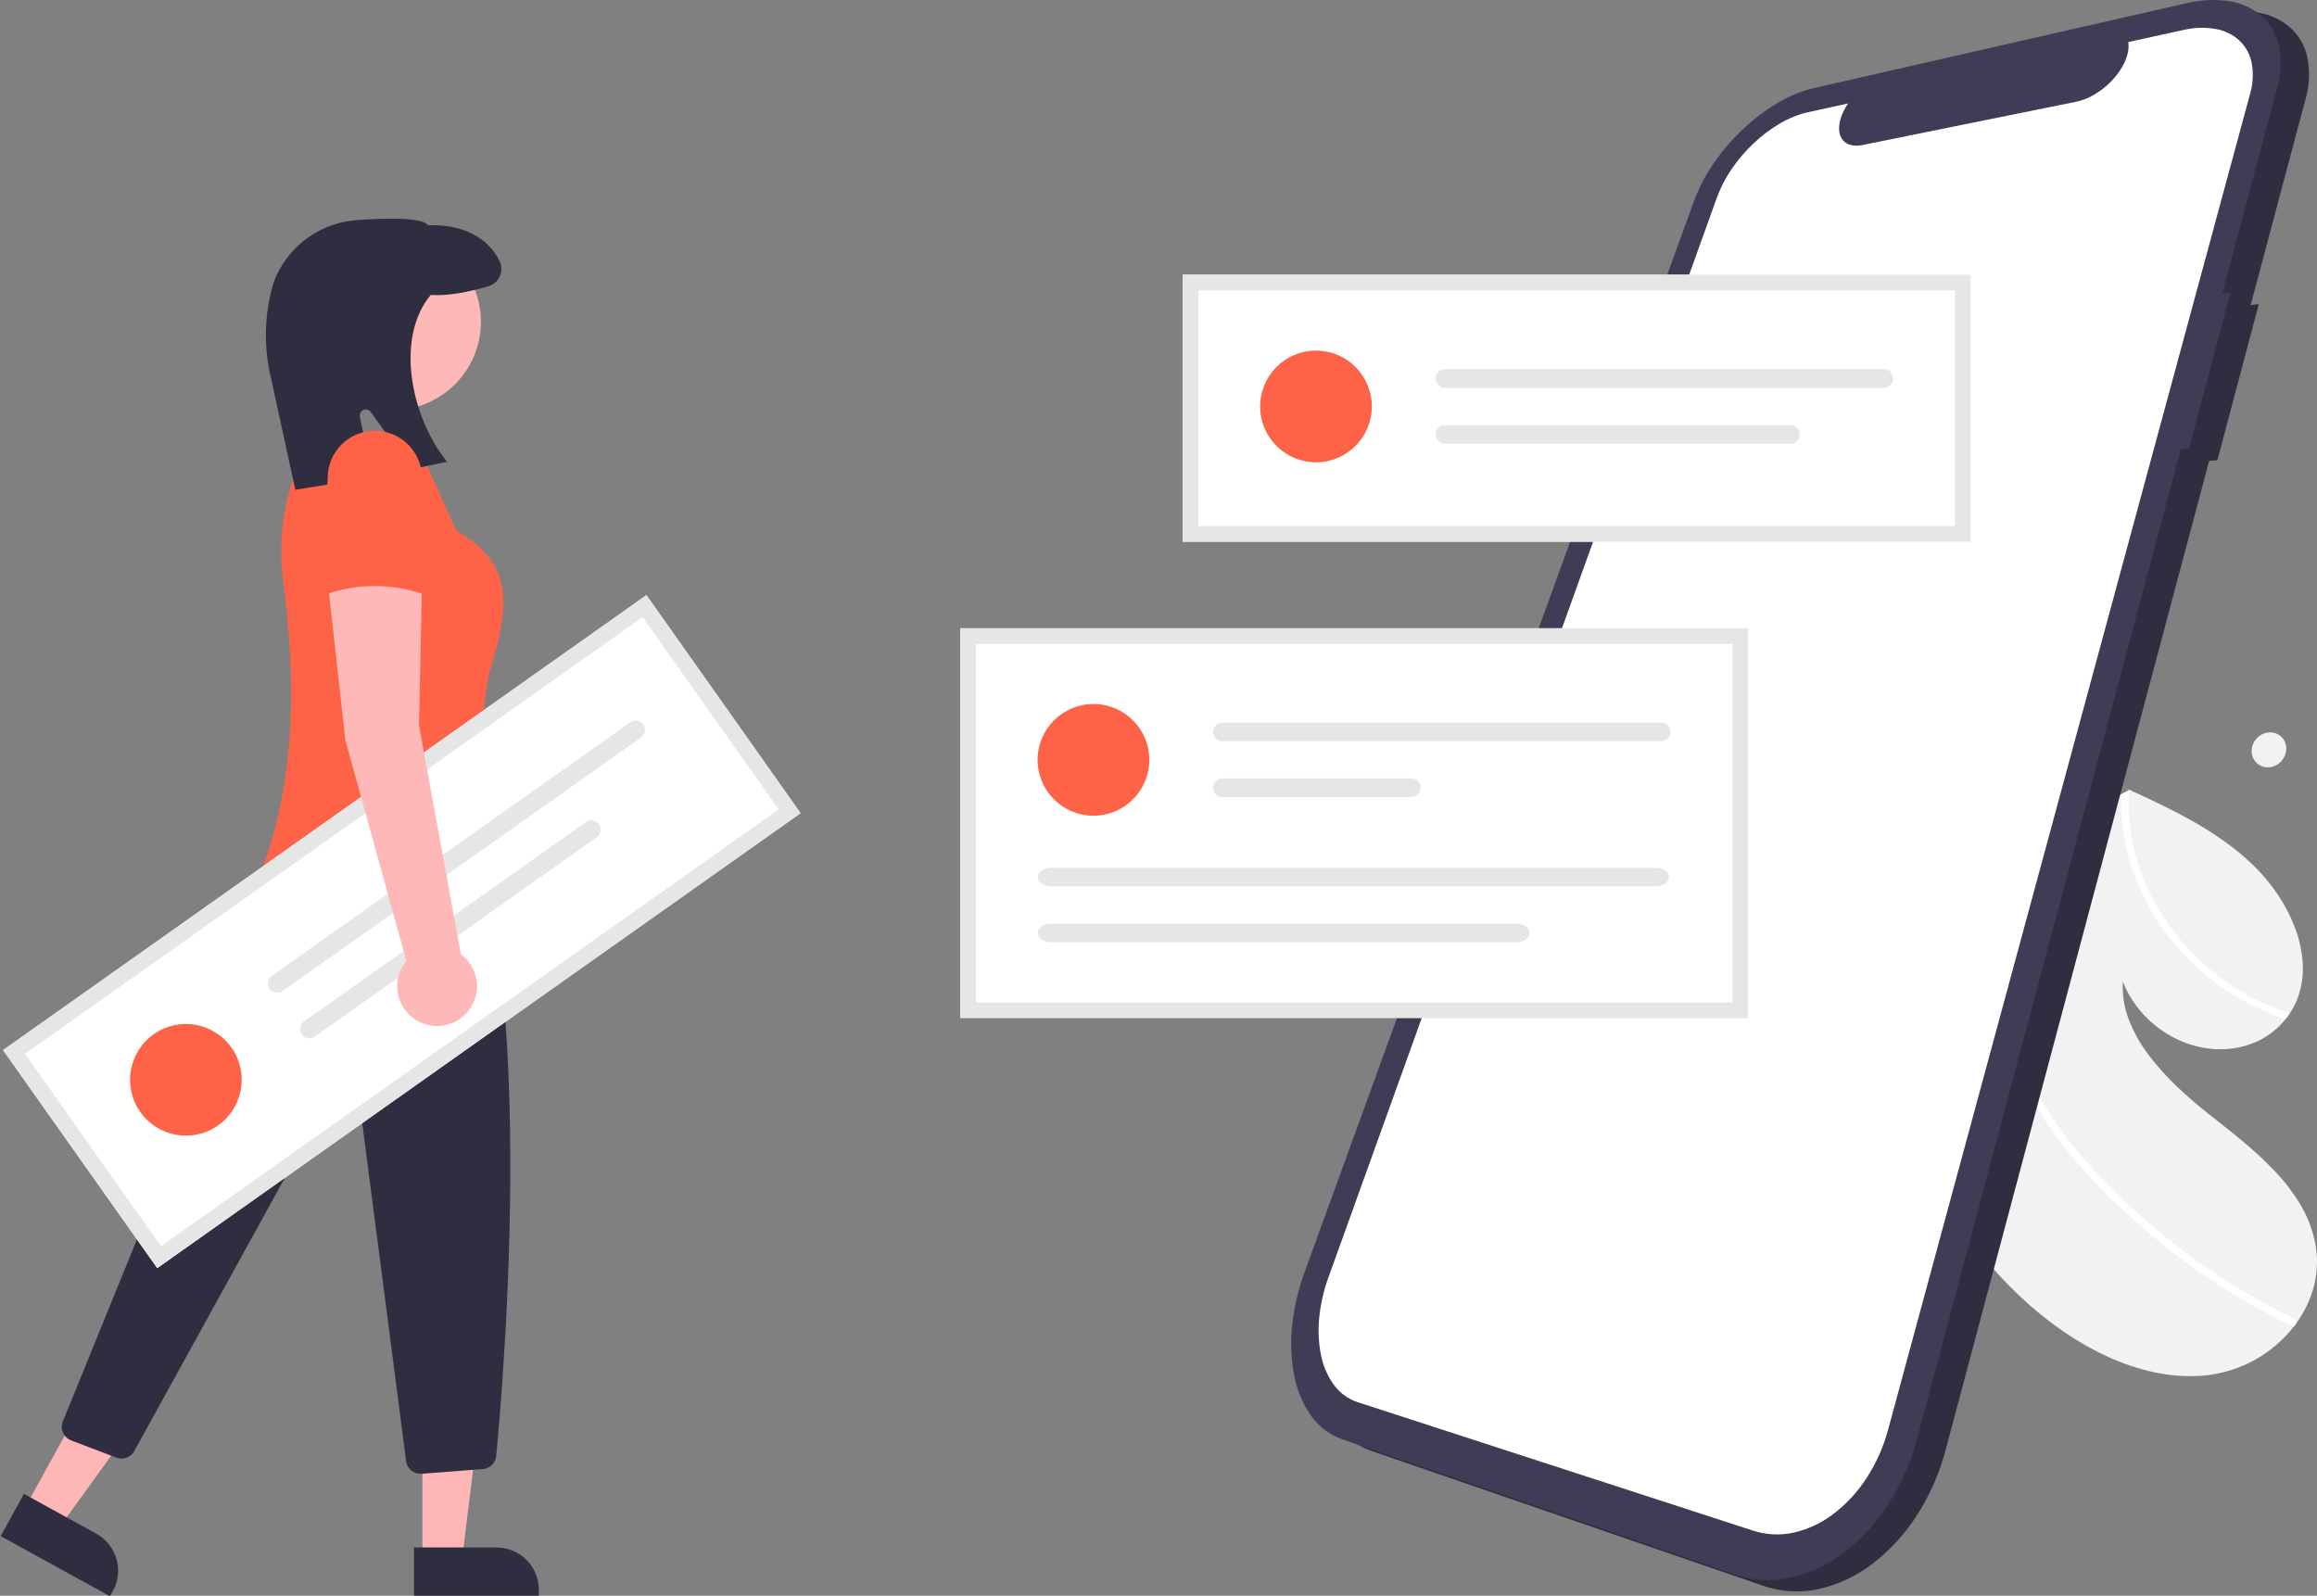 <?xml version="1.0" encoding="utf-8"?>
<svg viewBox="73.616 107.964 390.877 269.191" xmlns="http://www.w3.org/2000/svg">
  <rect x="73.616" y="107.964" width="390.877" height="269.191" fill="#808080" stroke="none"/>
  <path id="bfbd69ed-0a30-4239-a70d-8568b89194ba" data-name="Path 3" d="M 407.55 319.169 C 407.454 319.046 407.358 318.923 407.262 318.8 C 407.167 318.677 407.072 318.553 406.978 318.43 C 406.883 318.306 406.79 318.182 406.696 318.057 C 406.602 317.933 406.509 317.807 406.416 317.681 C 406.261 314.072 406.259 310.495 406.41 306.949 C 406.557 303.428 406.855 299.95 407.304 296.514 C 407.747 293.104 408.334 289.747 409.064 286.442 C 409.789 283.162 410.653 279.945 411.657 276.789 C 411.771 276.425 411.887 276.063 412.006 275.702 C 412.124 275.341 412.245 274.982 412.368 274.626 C 412.49 274.268 412.615 273.912 412.741 273.557 C 412.868 273.202 412.996 272.849 413.126 272.497 C 414.093 269.862 415.156 267.291 416.317 264.785 C 417.47 262.297 418.715 259.877 420.052 257.526 C 421.379 255.191 422.794 252.929 424.297 250.738 C 425.789 248.564 427.364 246.466 429.022 244.444 L 429.283 244.126 L 429.545 243.811 L 429.808 243.497 L 430.072 243.185 L 430.262 242.961 L 430.454 242.738 C 430.518 242.663 430.583 242.59 430.648 242.516 C 430.713 242.443 430.778 242.37 430.845 242.298 L 431.003 242.212 L 431.159 242.126 L 431.315 242.041 L 431.471 241.956 L 431.48 241.953 L 431.49 241.948 L 431.5 241.943 L 431.51 241.94 L 431.572 241.906 L 431.634 241.871 L 431.695 241.836 L 431.754 241.802 L 432.025 241.656 L 432.295 241.513 L 432.564 241.371 L 432.832 241.227 L 432.628 241.124 L 432.115 240.869 L 432.118 240.867 C 432.163 240.886 432.206 240.906 432.25 240.927 C 432.293 240.948 432.336 240.968 432.38 240.987 C 432.424 241.008 432.468 241.028 432.511 241.049 C 432.553 241.069 432.597 241.09 432.64 241.112 L 432.69 241.133 L 432.74 241.154 L 432.791 241.176 C 432.808 241.183 432.824 241.191 432.84 241.2 C 432.854 241.208 432.869 241.214 432.884 241.219 L 432.928 241.238 L 432.972 241.257 L 433.017 241.275 C 434.885 242.132 436.759 243.001 438.608 243.913 C 440.457 244.825 442.278 245.775 444.049 246.797 C 445.816 247.812 447.528 248.919 449.179 250.113 C 450.825 251.302 452.382 252.608 453.84 254.021 C 455.378 255.524 456.753 257.184 457.944 258.975 C 459.121 260.734 460.09 262.624 460.829 264.608 C 461.54 266.496 461.964 268.48 462.086 270.494 C 462.204 272.431 461.932 274.372 461.285 276.202 C 461.198 276.441 461.104 276.676 461.002 276.908 C 460.901 277.14 460.793 277.368 460.679 277.593 C 460.564 277.818 460.443 278.039 460.315 278.256 C 460.187 278.473 460.052 278.686 459.911 278.895 C 459.852 278.982 459.792 279.068 459.731 279.154 C 459.67 279.24 459.608 279.324 459.545 279.409 C 459.482 279.493 459.418 279.576 459.354 279.66 C 459.289 279.743 459.224 279.826 459.158 279.908 C 457.934 281.446 456.379 282.689 454.608 283.542 C 452.828 284.393 450.893 284.873 448.921 284.952 C 446.849 285.039 444.779 284.738 442.817 284.066 C 440.713 283.348 438.758 282.251 437.048 280.83 C 436.457 280.341 435.897 279.817 435.371 279.259 C 434.849 278.706 434.363 278.122 433.915 277.509 C 433.47 276.901 433.064 276.266 432.699 275.607 C 432.337 274.953 432.018 274.276 431.743 273.581 C 431.614 275.741 431.95 277.903 432.726 279.922 C 433.546 282.045 434.66 284.042 436.036 285.855 C 437.49 287.785 439.102 289.589 440.857 291.25 C 442.623 292.944 444.5 294.532 446.354 295.994 C 448.207 297.457 450.126 298.952 451.984 300.512 C 453.84 302.046 455.607 303.685 457.276 305.42 C 458.895 307.096 460.327 308.944 461.547 310.929 C 462.745 312.889 463.611 315.034 464.111 317.277 C 464.645 319.719 464.618 322.252 464.031 324.682 C 463.746 325.865 463.34 327.015 462.82 328.114 C 462.295 329.223 461.666 330.279 460.941 331.269 L 460.873 331.359 L 460.806 331.449 L 460.736 331.539 L 460.666 331.628 C 458.898 333.939 456.678 335.866 454.142 337.292 C 452.866 338.01 451.52 338.598 450.126 339.046 C 448.699 339.506 447.23 339.822 445.74 339.99 C 442.906 340.251 440.049 340.088 437.263 339.505 C 434.394 338.904 431.606 337.971 428.953 336.725 C 426.211 335.441 423.589 333.913 421.12 332.16 C 418.63 330.398 416.272 328.455 414.065 326.347 C 413.479 325.788 412.903 325.219 412.338 324.64 C 411.773 324.061 411.219 323.472 410.675 322.873 C 410.131 322.274 409.599 321.666 409.079 321.049 C 408.559 320.432 408.049 319.805 407.55 319.169 Z" fill="#f2f2f2" style=""/>
  <path id="a2347809-d406-465d-97ee-6d57ebf46a78" data-name="Path 4" d="M 453.116 277.349 C 451.364 276.44 449.68 275.407 448.076 274.257 C 444.873 271.96 442.011 269.222 439.576 266.122 C 438.368 264.584 437.275 262.96 436.303 261.263 C 435.493 259.829 434.774 258.346 434.15 256.822 C 433.541 255.335 433.028 253.81 432.616 252.257 C 432.214 250.74 431.914 249.197 431.719 247.64 C 431.527 246.115 431.443 244.578 431.467 243.041 C 431.47 242.954 431.472 242.868 431.473 242.782 C 431.475 242.697 431.477 242.611 431.479 242.524 C 431.482 242.437 431.485 242.352 431.489 242.267 L 431.502 242.012 C 431.429 242.07 431.355 242.128 431.282 242.187 L 431.063 242.366 L 430.845 242.545 L 430.627 242.725 L 430.488 242.841 L 430.347 242.958 L 430.208 243.075 L 430.07 243.192 L 430.26 242.969 L 430.455 242.738 C 430.52 242.664 430.584 242.59 430.649 242.517 C 430.714 242.443 430.78 242.37 430.847 242.298 L 431.004 242.212 L 431.161 242.127 L 431.313 242.042 L 431.469 241.957 L 431.478 241.954 L 431.488 241.949 L 431.498 241.944 L 431.508 241.941 L 431.571 241.906 L 431.633 241.872 L 431.693 241.837 L 431.753 241.803 L 432.023 241.657 L 432.293 241.514 L 432.563 241.372 L 432.833 241.229 L 432.622 241.124 L 432.109 240.868 L 432.113 240.866 C 432.157 240.885 432.2 240.905 432.244 240.926 C 432.287 240.947 432.33 240.967 432.374 240.986 C 432.418 241.007 432.462 241.027 432.505 241.048 C 432.547 241.068 432.591 241.089 432.634 241.111 L 432.684 241.132 L 432.734 241.153 L 432.785 241.175 C 432.802 241.182 432.818 241.19 432.834 241.199 L 432.829 241.28 L 432.823 241.357 L 432.819 241.433 L 432.815 241.51 C 432.625 244.099 432.76 246.701 433.216 249.257 C 433.685 251.888 434.454 254.456 435.509 256.912 C 436.6 259.453 437.962 261.869 439.574 264.116 C 441.239 266.44 443.147 268.581 445.265 270.502 C 447.397 272.409 449.723 274.087 452.204 275.509 C 453.429 276.212 454.691 276.848 455.984 277.417 C 457.266 277.98 458.578 278.473 459.913 278.893 C 459.855 278.98 459.794 279.067 459.733 279.152 C 459.672 279.238 459.61 279.323 459.547 279.407 C 459.484 279.491 459.42 279.575 459.356 279.658 C 459.291 279.741 459.226 279.824 459.16 279.906 C 458.645 279.736 458.133 279.554 457.623 279.362 C 457.114 279.169 456.607 278.967 456.102 278.753 C 455.598 278.54 455.097 278.316 454.599 278.081 C 454.102 277.847 453.607 277.603 453.116 277.349 Z" fill="#fff" style=""/>
  <path id="fd435d97-ab67-4bbc-9247-61e184ba81ed" data-name="Path 5" d="M 418.444 296.701 C 417.871 295.844 417.33 294.972 416.821 294.084 C 416.311 293.196 415.836 292.296 415.393 291.383 C 414.951 290.47 414.542 289.545 414.167 288.609 C 413.792 287.673 413.453 286.729 413.149 285.777 C 412.993 285.272 412.85 284.765 412.719 284.256 C 412.588 283.747 412.469 283.238 412.362 282.727 C 412.256 282.217 412.161 281.706 412.078 281.193 C 411.996 280.68 411.926 280.168 411.869 279.657 C 411.84 279.418 411.814 279.179 411.791 278.94 C 411.768 278.7 411.748 278.461 411.73 278.222 C 411.712 277.983 411.697 277.744 411.685 277.505 C 411.672 277.266 411.662 277.028 411.655 276.79 C 411.769 276.426 411.886 276.064 412.004 275.703 C 412.122 275.342 412.243 274.982 412.365 274.624 C 412.487 274.266 412.612 273.91 412.738 273.555 C 412.865 273.201 412.994 272.847 413.125 272.495 C 413.096 272.79 413.071 273.086 413.051 273.382 C 413.031 273.679 413.015 273.976 413.003 274.274 C 412.991 274.573 412.983 274.872 412.98 275.171 C 412.976 275.471 412.977 275.771 412.982 276.072 C 412.981 276.236 412.982 276.4 412.986 276.564 C 412.989 276.728 412.994 276.892 412.999 277.056 C 413.005 277.22 413.012 277.384 413.021 277.548 C 413.029 277.712 413.039 277.876 413.05 278.04 C 413.176 279.88 413.465 281.706 413.912 283.495 C 414.366 285.306 414.958 287.079 415.682 288.799 C 416.421 290.553 417.272 292.257 418.232 293.9 C 419.207 295.571 420.274 297.188 421.427 298.743 C 422.668 300.422 423.98 302.056 425.363 303.646 C 426.745 305.236 428.181 306.782 429.668 308.285 C 431.157 309.786 432.69 311.241 434.266 312.65 C 435.843 314.059 437.445 315.419 439.074 316.73 C 440.743 318.076 442.444 319.371 444.18 320.615 C 445.916 321.859 447.68 323.049 449.472 324.184 C 451.263 325.318 453.082 326.397 454.927 327.421 C 456.773 328.445 458.639 329.411 460.526 330.318 C 460.613 330.36 460.691 330.418 460.757 330.488 C 460.821 330.557 460.873 330.637 460.911 330.723 C 460.948 330.809 460.97 330.9 460.976 330.993 C 460.982 331.087 460.97 331.181 460.94 331.27 C 460.93 331.309 460.917 331.346 460.9 331.382 C 460.883 331.417 460.863 331.449 460.839 331.48 C 460.816 331.511 460.79 331.539 460.761 331.564 C 460.732 331.588 460.7 331.61 460.667 331.628 C 460.631 331.644 460.594 331.655 460.556 331.662 C 460.517 331.669 460.478 331.671 460.439 331.668 C 460.4 331.666 460.36 331.658 460.322 331.647 C 460.283 331.635 460.245 331.619 460.21 331.598 C 459.976 331.486 459.743 331.374 459.51 331.261 C 459.277 331.149 459.045 331.035 458.813 330.921 C 458.58 330.807 458.349 330.692 458.117 330.575 C 457.886 330.459 457.655 330.341 457.423 330.222 C 455.5 329.234 453.602 328.186 451.73 327.08 C 449.858 325.973 448.014 324.809 446.198 323.587 C 444.383 322.366 442.601 321.089 440.851 319.758 C 439.102 318.427 437.389 317.042 435.713 315.605 C 434.094 314.222 432.497 312.791 430.937 311.312 C 429.377 309.833 427.856 308.307 426.392 306.731 C 424.928 305.156 423.522 303.533 422.191 301.861 C 420.859 300.189 419.605 298.469 418.444 296.701 Z" fill="#fff" style=""/>
  <path id="e3ba7b84-95ab-4be0-b084-77760c6da15d" data-name="Path 1" d="M 454.678 159.255 L 453.301 159.434 L 462.538 124.763 C 463.219 122.448 463.33 120.003 462.861 117.636 C 462.455 115.701 461.45 113.944 459.988 112.614 C 458.458 111.283 456.582 110.413 454.578 110.102 C 452.136 109.724 449.645 109.836 447.247 110.431 L 447.247 110.431 L 384.465 124.728 C 382.274 125.26 380.176 126.123 378.245 127.287 C 376.145 128.536 374.192 130.017 372.422 131.702 C 370.602 133.42 368.968 135.326 367.547 137.387 C 366.16 139.382 365.029 141.544 364.18 143.821 L 364.18 143.821 L 298.492 324.496 C 297.4 327.467 296.69 330.565 296.38 333.715 C 296.093 336.511 296.229 339.335 296.783 342.091 C 297.246 344.486 298.212 346.754 299.618 348.747 C 300.908 350.559 302.725 351.93 304.821 352.672 L 304.821 352.672 L 371.154 375.507 C 374.101 376.511 377.264 376.699 380.309 376.053 C 383.564 375.343 386.625 373.934 389.28 371.921 C 392.261 369.681 394.825 366.934 396.854 363.805 C 399.1 360.367 400.779 356.59 401.826 352.619 L 401.826 352.619 L 446.297 185.713 L 447.693 185.601 Z" fill="#2f2e41" style=""/>
  <path id="b5993d63-c6a8-428b-8f96-914fd0c3ef98" data-name="Path 1" d="M 449.88 157.336 L 448.502 157.515 L 457.74 122.844 C 458.42 120.529 458.531 118.083 458.062 115.716 C 457.656 113.782 456.651 112.025 455.189 110.694 C 453.659 109.364 451.783 108.493 449.779 108.183 C 447.338 107.805 444.846 107.916 442.448 108.511 L 442.448 108.511 L 379.666 122.809 C 377.475 123.34 375.378 124.203 373.446 125.367 C 371.346 126.616 369.393 128.097 367.624 129.782 C 365.803 131.501 364.169 133.406 362.748 135.468 C 361.361 137.463 360.23 139.624 359.382 141.902 L 359.382 141.902 L 293.693 322.577 C 292.601 325.547 291.892 328.645 291.582 331.795 C 291.294 334.592 291.43 337.415 291.984 340.171 C 292.447 342.566 293.413 344.835 294.819 346.828 C 296.109 348.64 297.926 350.01 300.022 350.752 L 300.022 350.752 L 366.355 373.588 C 369.302 374.591 372.465 374.78 375.51 374.133 C 378.765 373.424 381.826 372.014 384.481 370.002 C 387.463 367.762 390.026 365.014 392.055 361.886 C 394.302 358.448 395.98 354.671 397.027 350.699 L 397.027 350.699 L 441.498 183.793 L 442.894 183.681 Z" fill="#3f3d56" style=""/>
  <path id="f76bb9a3-d246-4a39-a954-55c4fdcd575d" data-name="Path 2" d="M 441.893 113.035 L 432.664 115.057 C 432.765 115.855 432.686 116.666 432.432 117.43 C 432.144 118.323 431.727 119.169 431.194 119.941 C 429.994 121.695 428.392 123.136 426.523 124.145 C 426.299 124.264 426.076 124.374 425.853 124.474 C 425.631 124.575 425.409 124.667 425.186 124.749 C 424.965 124.831 424.745 124.904 424.526 124.967 C 424.308 125.03 424.092 125.083 423.879 125.126 L 387.796 132.432 C 387.127 132.588 386.43 132.58 385.764 132.409 C 385.228 132.265 384.755 131.947 384.42 131.504 C 384.083 131.029 383.892 130.465 383.872 129.882 C 383.845 129.139 383.962 128.397 384.218 127.699 C 384.282 127.511 384.355 127.321 384.437 127.13 C 384.519 126.939 384.608 126.748 384.705 126.557 C 384.801 126.365 384.906 126.174 385.019 125.984 C 385.133 125.794 385.253 125.604 385.379 125.415 L 378.547 126.911 C 376.901 127.297 375.325 127.935 373.875 128.802 C 372.289 129.736 370.815 130.847 369.481 132.113 C 368.105 133.407 366.871 134.844 365.8 136.399 C 364.756 137.903 363.907 139.532 363.273 141.25 L 297.708 323.495 C 296.893 325.734 296.369 328.069 296.151 330.442 C 295.948 332.537 296.068 334.651 296.504 336.71 C 296.868 338.489 297.61 340.169 298.681 341.636 C 299.663 342.966 301.032 343.961 302.601 344.484 L 302.601 344.484 L 369.422 366.193 C 371.626 366.9 373.98 367.005 376.239 366.499 C 378.645 365.948 380.905 364.888 382.866 363.389 C 385.06 361.728 386.949 359.698 388.448 357.391 C 390.107 354.856 391.352 352.074 392.137 349.148 L 392.137 349.148 L 453.19 123.852 C 453.703 122.132 453.797 120.315 453.467 118.551 C 453.18 117.106 452.449 115.786 451.376 114.776 C 450.252 113.766 448.863 113.097 447.373 112.846 C 445.552 112.541 443.688 112.605 441.893 113.035 Z" fill="#fff" style=""/>
  <path d="M 406.058 199.348 L 273.133 199.348 L 273.133 154.304 L 406.058 154.304 Z" fill="#fff" style=""/>
  <rect x="236.921" y="215.246" width="130.275" height="63.15" fill="#fff" style=""/>
  <circle cx="258.085" cy="236.148" r="9.423" fill="#ff6347" style=""/>
  <path d="M 279.848 229.866 C 278.639 229.866 277.883 231.175 278.488 232.222 C 278.768 232.708 279.287 233.007 279.848 233.007 L 353.888 233.007 C 355.097 233.004 355.85 231.693 355.243 230.648 C 354.962 230.165 354.447 229.867 353.888 229.866 Z" fill="#e6e6e6" style=""/>
  <path d="M 279.848 239.289 C 278.639 239.285 277.879 240.591 278.48 241.64 C 278.76 242.128 279.279 242.43 279.841 242.43 L 311.708 242.43 C 312.917 242.43 313.672 241.121 313.068 240.074 C 312.787 239.588 312.269 239.289 311.708 239.289 Z" fill="#e6e6e6" style=""/>
  <path d="M 250.857 254.354 C 249.662 254.354 248.69 255.059 248.69 255.925 C 248.69 256.791 249.662 257.495 250.857 257.495 L 353.01 257.495 C 354.204 257.495 355.176 256.791 355.176 255.925 C 355.176 255.059 354.204 254.354 353.01 254.354 Z" fill="#e6e6e6" style=""/>
  <path d="M 250.857 263.778 C 249.662 263.778 248.69 264.482 248.69 265.348 C 248.69 266.214 249.662 266.919 250.857 266.919 L 329.495 266.919 C 330.69 266.919 331.662 266.214 331.662 265.348 C 331.662 264.482 330.69 263.778 329.495 263.778 Z" fill="#e6e6e6" style=""/>
  <path d="M 368.521 279.722 L 235.596 279.722 L 235.596 213.922 L 368.521 213.922 Z M 238.246 277.072 L 365.871 277.072 L 365.871 216.571 L 238.246 216.571 Z" fill="#e6e6e6" style=""/>
  <circle cx="295.622" cy="176.53" r="9.423" fill="#ff6347" style=""/>
  <path d="M 317.385 170.248 C 316.176 170.248 315.42 171.557 316.025 172.604 C 316.305 173.09 316.824 173.389 317.385 173.389 L 391.425 173.389 C 392.634 173.386 393.387 172.076 392.78 171.03 C 392.499 170.547 391.984 170.25 391.425 170.248 Z" fill="#e6e6e6" style=""/>
  <path d="M 317.385 179.672 C 316.176 179.667 315.416 180.974 316.017 182.023 C 316.296 182.511 316.816 182.812 317.378 182.813 L 375.638 182.813 C 376.847 182.813 377.603 181.504 376.998 180.457 C 376.718 179.971 376.199 179.672 375.638 179.672 Z" fill="#e6e6e6" style=""/>
  <path d="M 406.058 199.348 L 273.133 199.348 L 273.133 154.304 L 406.058 154.304 Z M 275.783 196.699 L 403.408 196.699 L 403.408 156.954 L 275.783 156.954 Z" fill="#e6e6e6" style=""/>
  <polygon points="144.875 370.933 151.575 370.933 154.763 345.087 144.873 345.087 144.875 370.933" fill="#ffb6b6" style=""/>
  <path d="M 143.439 369.018 L 164.498 369.018 C 164.498 369.018 164.498 369.018 164.498 369.018 L 164.498 377.154 C 164.498 377.154 164.498 377.154 164.498 377.154 L 150.583 377.154 C 146.637 377.154 143.439 373.956 143.439 370.011 L 143.439 369.018 C 143.439 369.018 143.439 369.018 143.439 369.018 Z" fill="#2f2e41" style="" transform="matrix(-1, 0, -0, -1, 307.954, 746.165)"/>
  <polygon points="77.871 362.249 83.743 365.477 98.989 344.365 90.323 339.6 77.871 362.249" fill="#ffb6b6" style=""/>
  <path d="M 74.273 364.449 L 95.332 364.449 C 95.332 364.449 95.332 364.449 95.332 364.449 L 95.332 372.585 C 95.332 372.585 95.332 372.585 95.332 372.585 L 81.417 372.585 C 77.471 372.585 74.273 369.387 74.273 365.441 L 74.273 364.449 C 74.273 364.449 74.273 364.449 74.273 364.449 Z" fill="#2f2e41" style="" transform="matrix(-0.876, -0.482, 0.482, -0.876, -18.425, 732.303)"/>
  <path d="M 144.562 356.587 C 143.327 356.586 142.284 355.669 142.125 354.444 L 133.745 289.869 C 133.61 288.826 132.396 288.321 131.56 288.959 C 131.41 289.074 131.285 289.219 131.194 289.385 L 96.269 352.748 C 95.674 353.817 94.386 354.29 93.24 353.86 L 85.627 350.959 C 84.338 350.468 83.705 349.012 84.225 347.734 L 108.418 288.303 C 108.479 288.152 108.521 287.993 108.541 287.832 C 111.818 262.47 120.155 249.572 122.633 246.223 C 123 245.724 123.101 245.077 122.904 244.489 L 122.563 243.468 C 122.286 242.643 122.466 241.733 123.036 241.075 C 131.962 230.909 147.52 236.456 147.676 236.513 L 147.754 236.542 L 147.803 236.609 C 165.248 260.533 158.798 338.238 157.328 353.573 C 157.214 354.762 156.26 355.697 155.068 355.786 L 144.753 356.58 C 144.689 356.585 144.625 356.587 144.562 356.587 Z" fill="#2f2e41" style=""/>
  <circle cx="139.832" cy="162.244" r="14.912" fill="#ffb8b8" style=""/>
  <path d="M 116.777 257.134 L 160.658 261.128 C 156.832 247.826 153.327 234.57 156.184 221.362 C 159.812 209.571 160.149 203.038 150.579 197.485 L 144.117 183.07 L 132.422 182.645 L 126.719 181.082 C 122.112 188.489 120.227 197.27 121.389 205.916 C 123.868 224.717 123.198 242.163 116.777 257.134 Z" fill="#ff6347" style=""/>
  <path d="M 123.438 190.59 L 119.024 170.332 C 118.103 165.537 118.334 160.591 119.698 155.903 C 119.847 155.422 120.026 154.952 120.234 154.494 C 122.724 149.069 127.995 145.452 133.952 145.081 C 143.983 144.389 145.456 145.446 145.818 145.968 C 151.487 145.739 155.882 147.929 157.887 151.981 C 158.724 153.694 157.808 155.747 155.975 156.269 C 153.174 157.077 149.236 157.974 146.283 157.71 C 140.364 164.81 142.784 177.818 148.789 185.569 L 149.025 185.873 L 143.075 187.093 L 136.161 177.464 C 135.701 176.824 134.721 176.921 134.396 177.64 C 134.307 177.836 134.283 178.056 134.326 178.268 L 136.425 188.466 Z" fill="#2f2e41" style=""/>
  <path d="M 208.673 245.139 L 100.143 321.887 L 74.136 285.11 L 182.666 208.362 Z" fill="#fff" style=""/>
  <circle cx="304.42" cy="549.263" r="9.423" transform="matrix(0.816, -0.577, 0.577, 0.816, -460.354, 17.577)" fill="#ff6347" style=""/>
  <path d="M 119.472 272.577 C 118.485 273.275 118.624 274.78 119.722 275.286 C 120.232 275.521 120.828 275.466 121.286 275.142 L 181.738 232.393 C 182.723 231.692 182.581 230.188 181.481 229.685 C 180.974 229.452 180.381 229.507 179.924 229.828 Z" fill="#e6e6e6" style=""/>
  <path d="M 124.913 280.271 C 123.925 280.968 124.062 282.473 125.16 282.98 C 125.668 283.215 126.263 283.162 126.721 282.84 L 126.727 282.836 L 174.289 249.202 C 175.276 248.504 175.137 246.999 174.039 246.493 C 173.53 246.258 172.934 246.313 172.475 246.637 Z" fill="#e6e6e6" style=""/>
  <path d="M 208.673 245.139 L 100.143 321.887 L 74.136 285.11 L 182.666 208.362 Z M 100.777 318.194 L 204.98 244.506 L 182.032 212.055 L 77.829 285.743 Z" fill="#e6e6e6" style=""/>
  <path id="ecbdc040-0b9a-4be9-8952-5ef77de340c4" data-name="Ellipse 1" d="M 456.491 231.513 C 456.876 231.498 457.26 231.564 457.618 231.705 C 457.958 231.841 458.266 232.046 458.523 232.307 C 458.782 232.57 458.983 232.883 459.116 233.226 C 459.255 233.591 459.319 233.98 459.303 234.369 C 459.287 234.769 459.194 235.162 459.029 235.527 C 458.867 235.884 458.642 236.209 458.365 236.487 C 458.089 236.762 457.765 236.985 457.41 237.145 C 457.048 237.307 456.659 237.396 456.263 237.407 C 455.878 237.419 455.495 237.35 455.137 237.205 C 454.799 237.067 454.493 236.86 454.238 236.598 C 453.982 236.334 453.783 236.022 453.652 235.678 C 453.515 235.315 453.453 234.928 453.47 234.541 C 453.486 234.143 453.578 233.752 453.743 233.389 C 453.904 233.035 454.127 232.713 454.401 232.438 C 454.675 232.163 454.996 231.939 455.349 231.779 C 455.709 231.616 456.097 231.526 456.491 231.513 Z" fill="#f2f2f2" style=""/>
  <path d="M 151.363 268.925 L 144.306 230.344 L 144.803 206.484 L 128.896 205.987 L 131.879 232.829 L 142.164 270.05 C 138.876 274.046 141.147 280.103 146.252 280.952 C 151.356 281.801 155.465 276.806 153.648 271.961 C 153.195 270.75 152.401 269.696 151.363 268.925 Z" fill="#ffb8b8" style=""/>
  <path d="M 127.902 208.472 C 133.665 206.277 140.034 206.277 145.797 208.472 L 144.803 188.589 C 144.803 184.197 141.242 180.636 136.85 180.636 L 136.85 180.636 C 132.457 180.636 128.896 184.197 128.896 188.589 Z" fill="#ff6347" style=""/>
</svg>